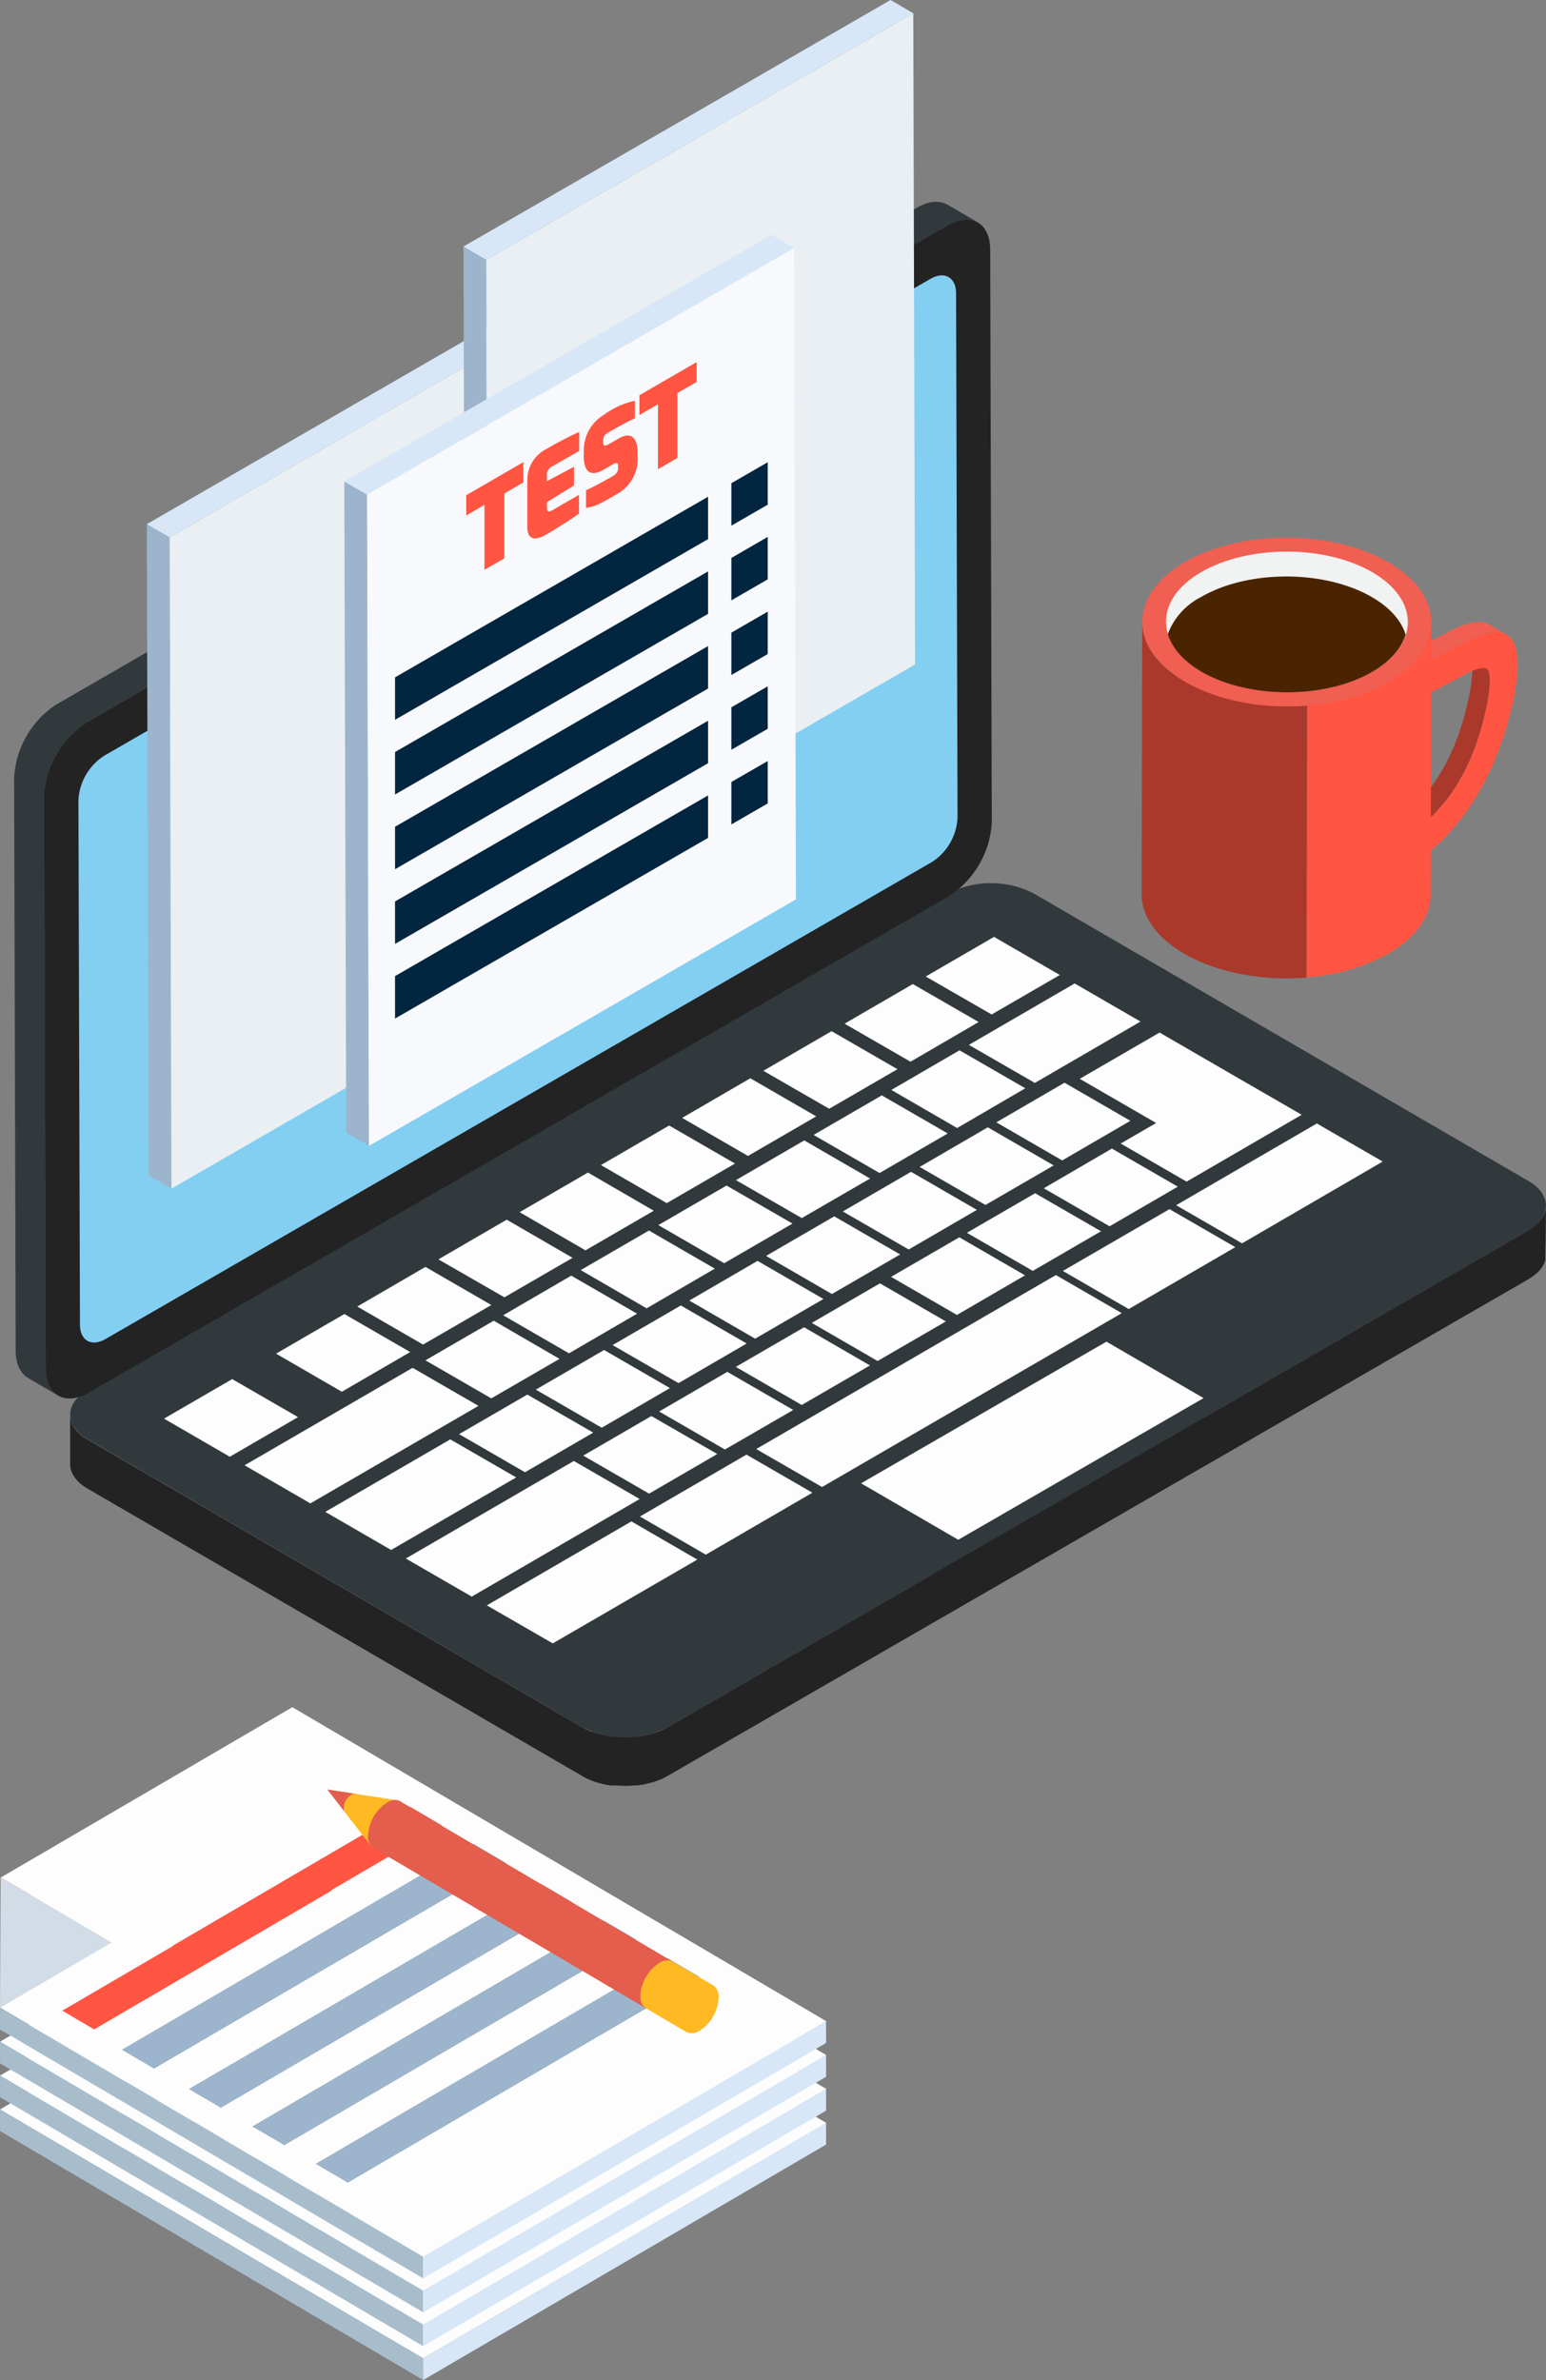 <svg xmlns="http://www.w3.org/2000/svg" viewBox="0 0 233.37 359.21"><rect x="0" y="0" width="233.37" height="359.21" fill="#808080" stroke="none"/><defs><style>.a{isolation:isolate;}.b{fill:#0c93bd;}.c{fill:#aa392c;}.d{fill:#f05f51;}.e{fill:#0fb4e7;}.f{fill:#ff5542;}.g{fill:#f1f2f2;}.h{fill:#4a2400;}.i{fill:#83cff2;}.j{fill:#232324;}.k{fill:#31393d;}.l{fill:#fdfdfd;}.m{fill:#9cb5cc;}.n{fill:#d7e7f7;}.o{fill:#e9eff2;}.p{fill:#f8f9fc;}.q{fill:#022540;}.r{fill:#919191;}.s{fill:#717173;}.t{fill:#727273;}.u{fill:#a8bdcc;}.v{fill:#d1dce6;}.w{fill:#e55d4c;}.x{fill:#ffb923;}</style></defs><title>computer</title><g class="a"><path class="b" d="M215.58,153.53,213,152c.48-.89,1-1.8,1.43-2.7.64-1.22,1.2-2.46,1.73-3.69l2.62,1.51c-.54,1.25-1.1,2.48-1.74,3.71C216.54,151.73,216.06,152.64,215.58,153.53Z" transform="translate(-7.87 -20)"/><path class="c" d="M229.68,119.41l2.61,1.53a.18.18,0,0,1,.09.06c.48.42.63,2.4-.27,6.37C230,136.73,225.7,143.11,219,147l-.3.14-2.62-1.51.3-.15c6.67-3.88,11-10.26,13.07-19.61.9-4,.76-5.95.28-6.38A.47.47,0,0,0,229.68,119.41Z" transform="translate(-7.87 -20)"/><path class="d" d="M232.65,114.25l2.61,1.52c-1.66-1-4.24,0-6.64,1.4L226,115.65C228.4,114.26,231,113.29,232.65,114.25Z" transform="translate(-7.87 -20)"/><path class="e" d="M222.11,125.56,219.49,124c.33-1.85.44-3.6.7-5.44l2.61,1.53C222.54,122,222.43,123.7,222.11,125.56Z" transform="translate(-7.87 -20)"/><path class="d" d="M222.8,120.13l-2.61-1.53c.68-.49,5-2.51,5.81-2.95l2.62,1.52C227.84,117.62,223.49,119.64,222.8,120.13Z" transform="translate(-7.87 -20)"/><path class="f" d="M228.62,117.17c4.85-2.81,10.51-3.9,7.51,9.29C233,140.12,226,147.8,219.05,151.83a27.64,27.64,0,0,1-3.47,1.7c.48-.89,1-1.8,1.42-2.7.64-1.23,1.2-2.46,1.74-3.71l.3-.14c6.66-3.87,11-10.25,13.07-19.61.9-4,.75-6,.27-6.37s-1.85-.1-3.75,1c-1.11.65-5.71,2.91-6.52,3.55.32-1.86.43-3.6.69-5.43C223.49,119.64,227.84,117.62,228.62,117.17Z" transform="translate(-7.87 -20)"/></g><g class="a"><g class="a"><g class="a"><path class="f" d="M223.92,113.92,223.83,155c0,3.22-2.12,6.45-6.34,8.91a29.53,29.53,0,0,1-12.4,3.6l.09-41.11a29.59,29.59,0,0,0,12.4-3.6c4.22-2.46,6.33-5.69,6.34-8.92Z" transform="translate(-7.87 -20)"/><path class="c" d="M205.18,126.44l-.09,41.11c-6.54.52-13.41-.68-18.45-3.6-4.31-2.49-6.46-5.77-6.44-9l.09-41.11c0,3.27,2.14,6.55,6.45,9,5,2.93,11.91,4.13,18.44,3.6Z" transform="translate(-7.87 -20)"/></g></g><path class="d" d="M217.49,104.88c8.54,5,8.59,13,.09,18s-22.3,5-30.84,0-8.6-13-.11-18S208.94,99.93,217.49,104.88Z" transform="translate(-7.87 -20)"/><path class="g" d="M215,106.35c7.15,4.15,7.19,10.87.08,15s-18.66,4.14-25.81,0-7.19-10.88-.08-15S207.82,102.2,215,106.35Z" transform="translate(-7.87 -20)"/><path class="h" d="M189.24,121.38c7.15,4.14,18.72,4.14,25.81,0,2.72-1.59,4.38-3.55,5-5.59-.63-2.08-2.32-4.07-5.09-5.67-7.15-4.15-18.71-4.15-25.81,0a10.36,10.36,0,0,0-5,5.58C184.79,117.78,186.48,119.77,189.24,121.38Z" transform="translate(-7.87 -20)"/></g><path class="i" d="M150,59.92c2.17-1.26,4-.23,4,2.26l.23,81.3a8.72,8.72,0,0,1-4,6.81l-128.13,74c-2.19,1.25-4,.24-4-2.24l-.24-81.32a8.76,8.76,0,0,1,3.95-6.83Z" transform="translate(-7.87 -20)"/><path class="j" d="M241.22,201.94c0,.08,0,.17,0,.28a2.11,2.11,0,0,0,0,.26c0,.07,0,.16-.06.25s-.05.18-.08.25-.06.16-.09.22a1.85,1.85,0,0,1-.13.29.82.82,0,0,1-.12.2,2.8,2.8,0,0,1-.2.32l-.15.18a3.06,3.06,0,0,1-.34.39c-.07,0-.12.11-.2.18l-.23.2-.28.23-.28.19-.45.3-49,28.28v-3l-10.83-6.3,15.64-9.07v-1.16l1,.58,21.25-12.33,0-7.41-9.94-5.76-2.28,1.33v-2.64L201,186.32l-6.61-3.81-11.51-6.67L180,177.51v-3.33l-9.94-5.75-2.23,1.3v-2.58l-9.94-5.75-10.3,6v2.29l-2-1.14-10.3,6v2.27l-2-1.14-10.31,6v2.28l-2-1.15-10.28,6V191l-2-1.13-10.3,6v2.27l-2-1.14-10.31,6v2.28l-2-1.15-10.31,6,0,2.27-2-1.13-10.3,6v2.27l-2-1.14-10.31,6,0,7.42L55.32,235l-2.45,1.41v-2.57l-9.94-5.74-10.28,6v7.43l9.93,5.73L44.81,246v2.58l9.94,5.74L57,253v2.58l9.95,5.75,2.2-1.29v2.57l9.95,5.74,2.27-1.32v2.65l10,5.74,21.82-12.66V261.3l1.28.74,16.09-9.34V251l1.46.84,5.89-3.41v2.84l10.8,6.28L108.62,280.7a11.44,11.44,0,0,1-1.27.6l-.38.13a9.07,9.07,0,0,1-.89.26,6,6,0,0,1-.81.21,11.24,11.24,0,0,1-1.16.2l-.24,0c-.5.05-1,.08-1.53.08l-.24,0c-.5,0-1-.05-1.48-.1l-.26,0a13.34,13.34,0,0,1-1.43-.25l-.27-.05c-.46-.13-.89-.25-1.31-.41l-.15,0a10.27,10.27,0,0,1-1.38-.65L21.08,237.26c-1.76-1-2.62-2.35-2.62-3.68,0,2.47,0,4.93,0,7.41,0,1.33.88,2.66,2.62,3.68L95.85,288.1a8,8,0,0,0,1.35.65h0a.38.38,0,0,0,.15.05q.44.17.9.3c.13,0,.26.05.4.1l.28.06.27.07q.43.09.9.15l.26,0,.23,0,.39,0,.89.05h.93l1-.07h.08l.23,0,.83-.11a3.37,3.37,0,0,1,.34-.09l.78-.19c.16-.05.33-.07.49-.12s.29-.12.43-.17l.37-.12a9.93,9.93,0,0,0,1.27-.61l130-75a3,3,0,0,1,.3-.18,1.43,1.43,0,0,1,.15-.11,2.16,2.16,0,0,0,.29-.21l.27-.21.24-.2.09-.08a.58.58,0,0,0,.1-.12c.12-.12.24-.25.35-.38l.09-.09a.1.1,0,0,1,.06-.08,3.62,3.62,0,0,0,.2-.33,1.1,1.1,0,0,0,.09-.14s0,0,0,0a2.63,2.63,0,0,0,.14-.3.87.87,0,0,0,.07-.17s0,0,0,0,.05-.19.07-.28a.81.81,0,0,0,0-.19.07.07,0,0,0,0-.05,1.24,1.24,0,0,0,0-.27,1.5,1.5,0,0,0,0-.2v-.06Q241.24,205.63,241.22,201.94Z" transform="translate(-7.87 -20)"/><path class="k" d="M238.62,198.26l-74.75-43.44a14.14,14.14,0,0,0-12.81,0l-129.94,75c-3.54,2-3.56,5.36,0,7.41L95.82,280.7a14.21,14.21,0,0,0,12.8,0l130-75C242.09,203.64,242.11,200.28,238.62,198.26Z" transform="translate(-7.87 -20)"/><polygon class="l" points="144.84 158.52 154.77 164.25 144.48 170.25 134.55 164.5 144.84 158.52"/><polygon class="l" points="160.69 163.41 170.63 169.16 160.34 175.14 150.4 169.39 160.69 163.41"/><polygon class="l" points="175.04 155.84 186.56 162.51 193.16 166.32 196.49 168.25 179.12 178.34 169.17 172.59 174.52 169.49 162.99 162.82 175.04 155.84"/><polygon class="l" points="149.11 170.14 159.05 175.89 148.76 181.86 138.82 176.12 149.11 170.14"/><polygon class="l" points="198.78 169.56 208.72 175.31 187.49 187.65 177.54 181.9 198.78 169.56"/><polygon class="l" points="176.54 182.49 186.47 188.23 170.38 197.57 160.44 191.82 176.54 182.49"/><polygon class="l" points="144.81 186.74 154.73 192.48 144.45 198.46 134.51 192.71 144.81 186.74"/><polygon class="l" points="150.05 141.4 159.98 147.15 149.69 153.11 139.74 147.38 150.05 141.4"/><polygon class="l" points="137.79 148.52 147.73 154.25 137.44 160.24 127.49 154.5 137.79 148.52"/><polygon class="l" points="162.22 148.43 172.16 154.18 156.21 163.44 146.25 157.7 162.22 148.43"/><polygon class="l" points="125.53 155.63 135.47 161.37 125.17 167.34 115.23 161.61 125.53 155.63"/><polygon class="l" points="113.26 162.74 123.21 168.49 112.91 174.46 102.97 168.72 113.26 162.74"/><polygon class="l" points="133.11 165.32 143.06 171.07 132.77 177.04 122.81 171.29 133.11 165.32"/><polygon class="l" points="101.01 169.87 110.95 175.61 100.65 181.58 90.71 175.84 101.01 169.87"/><polygon class="l" points="121.4 172.12 131.34 177.87 121.03 183.84 111.09 178.11 121.4 172.12"/><polygon class="l" points="167.84 173.35 177.79 179.1 167.49 185.08 157.56 179.34 167.84 173.35"/><polygon class="l" points="88.75 176.97 98.69 182.73 88.38 188.71 78.44 182.95 88.75 176.97"/><polygon class="l" points="137.52 176.86 147.46 182.6 137.17 188.58 127.22 182.84 137.52 176.86"/><polygon class="l" points="109.67 178.93 119.63 184.67 109.32 190.65 99.38 184.9 109.67 178.93"/><polygon class="l" points="156.25 180.09 166.2 185.83 155.9 191.81 145.95 186.06 156.25 180.09"/><polygon class="l" points="125.93 183.58 135.88 189.33 125.58 195.3 115.64 189.55 125.93 183.58"/><polygon class="l" points="76.49 184.08 86.43 189.84 76.14 195.8 66.18 190.07 76.49 184.08"/><polygon class="l" points="97.96 185.72 107.9 191.47 97.61 197.46 87.66 191.69 97.96 185.72"/><polygon class="l" points="114.35 190.3 124.3 196.05 113.99 202.04 104.05 196.29 114.35 190.3"/><polygon class="l" points="64.22 191.21 74.17 196.96 63.86 202.93 53.93 197.19 64.22 191.21"/><polygon class="l" points="86.23 192.53 96.17 198.27 85.89 204.25 75.95 198.51 86.23 192.53"/><polygon class="l" points="132.83 193.69 142.78 199.44 132.47 205.41 122.54 199.66 132.83 193.69"/><polygon class="l" points="102.77 197.03 112.71 202.77 102.42 208.75 92.47 203.01 102.77 197.03"/><polygon class="l" points="51.98 198.32 61.92 204.06 51.6 210.05 41.67 204.3 51.98 198.32"/><polygon class="l" points="74.53 199.33 84.46 205.09 74.16 211.05 64.22 205.31 74.53 199.33"/><polygon class="l" points="121.38 200.32 131.32 206.08 121.02 212.05 111.07 206.3 121.38 200.32"/><polygon class="l" points="91.19 203.75 101.13 209.5 90.83 215.48 80.88 209.73 91.19 203.75"/><polygon class="l" points="109.79 207.05 119.74 212.8 109.43 218.77 99.5 213.03 109.79 207.05"/><polygon class="l" points="35.05 208.14 44.99 213.88 34.69 219.86 24.76 214.11 35.05 208.14"/><polygon class="l" points="79.6 210.48 89.55 216.22 79.25 222.2 69.3 216.45 79.6 210.48"/><polygon class="l" points="159.39 192.44 169.33 198.19 124.09 224.43 114.15 218.7 159.39 192.44"/><polygon class="l" points="98.33 213.72 108.27 219.45 97.98 225.43 88.04 219.69 98.33 213.72"/><polygon class="l" points="62.28 206.44 72.23 212.18 46.85 226.9 36.92 221.15 62.28 206.44"/><polygon class="l" points="167.02 202.49 181.68 211.01 144.65 232.39 129.98 223.87 167.02 202.49"/><polygon class="l" points="67.97 217.24 77.92 222.98 59.04 233.93 49.1 228.18 67.97 217.24"/><polygon class="l" points="112.68 219.54 122.63 225.29 106.54 234.64 96.6 228.88 112.68 219.54"/><polygon class="l" points="86.62 220.5 96.56 226.24 71.21 240.97 61.26 235.22 86.62 220.5"/><polygon class="l" points="95.31 229.62 105.26 235.38 83.44 248.03 73.49 242.29 95.31 229.62"/><path class="k" d="M154.78,53.13a1.75,1.75,0,0,1-.24-.11c-.61-.37-1.21-.71-1.83-1.07s-1.21-.72-1.82-1.06c-1.18-.68-2.8-.59-4.57.44l-129.95,75A14.15,14.15,0,0,0,10,137.43l.24,86.45c0,2,.73,3.44,1.89,4.11l4.57,2.66c-1.16-.67-1.87-2.09-1.88-4.11l-.24-86.44A14.18,14.18,0,0,1,21,129L150.89,54c1.78-1,3.4-1.12,4.58-.43C155.23,53.41,155,53.28,154.78,53.13Z" transform="translate(-7.87 -20)"/><path class="j" d="M150.89,54c3.53-2,6.44-.39,6.45,3.67l.24,86.44a14.15,14.15,0,0,1-6.41,11.1l-129.94,75c-3.53,2-6.43.39-6.44-3.67l-.24-86.44A14.18,14.18,0,0,1,21,129Zm1.52,89.46-.22-79.17c0-2.43-1.75-3.42-3.87-2.2l-124.77,72a8.5,8.5,0,0,0-3.84,6.66l.23,79.15c0,2.44,1.74,3.41,3.87,2.19l124.76-72a8.48,8.48,0,0,0,3.84-6.64Z" transform="translate(-7.87 -20)"/><g class="a"><polygon class="m" points="25.88 179.4 22.44 177.41 22.16 79.11 25.6 81.11 25.88 179.4"/><polygon class="n" points="25.6 81.11 22.16 79.11 86.63 41.89 90.06 43.9 25.6 81.11"/><polygon class="o" points="90.06 43.9 90.34 142.19 25.88 179.4 25.6 81.11 90.06 43.9"/></g><g class="a"><polygon class="m" points="73.68 137.51 70.24 135.51 69.96 37.21 73.39 39.22 73.68 137.51"/><polygon class="n" points="73.39 39.22 69.96 37.21 134.43 0 137.86 2 73.39 39.22"/><polygon class="o" points="137.86 2 138.13 100.29 73.68 137.51 73.39 39.22 137.86 2"/></g><g class="a"><polygon class="m" points="55.69 172.95 52.26 170.96 51.97 72.66 55.42 74.65 55.69 172.95"/><polygon class="n" points="55.42 74.65 51.97 72.66 116.44 35.44 119.87 37.44 55.42 74.65"/><polygon class="p" points="119.87 37.44 120.15 135.74 55.69 172.95 55.42 74.65 119.87 37.44"/></g><polygon class="q" points="59.63 124.78 59.63 131.19 106.88 103.92 106.88 97.51 59.63 124.78"/><polygon class="q" points="59.63 142.46 106.88 115.19 106.88 108.78 59.63 136.05 59.63 142.46"/><polygon class="q" points="59.63 153.73 106.88 126.46 106.88 120.05 59.63 147.32 59.63 153.73"/><polygon class="q" points="110.4 95.48 110.4 101.88 115.89 98.71 115.89 92.31 110.4 95.48"/><polygon class="q" points="110.4 106.75 110.4 113.16 115.89 109.99 115.89 103.58 110.4 106.75"/><polygon class="q" points="110.4 118.02 110.4 124.43 115.89 121.26 115.89 114.86 110.4 118.02"/><polygon class="q" points="59.63 102.23 59.63 108.64 106.88 81.37 106.88 74.97 59.63 102.23"/><polygon class="q" points="59.63 119.91 106.88 92.65 106.88 86.24 59.63 113.5 59.63 119.91"/><polygon class="q" points="110.4 72.93 110.4 79.34 115.89 76.17 115.89 69.76 110.4 72.93"/><polygon class="q" points="110.4 84.21 110.4 90.61 115.89 87.44 115.89 81.03 110.4 84.21"/><path class="f" d="M78.25,94.74l8.63-5v3.06L84,94.49v9.79L81,106V96.19L78.25,97.8Z" transform="translate(-7.87 -20)"/><path class="f" d="M87.47,92.41a5.22,5.22,0,0,1,2.83-4.62s3.19-1.85,5-2.59v2.86L91.21,90.4a1.39,1.39,0,0,0-.78,1.44v.78l4.09-2.17v2.82l-4.09,2.52v.78c0,.92.49.62.93.37l3.91-2.26v2.83c-1.56,1.16-4.81,3.09-4.81,3.09-1,.6-3,1.53-3-1.15Z" transform="translate(-7.87 -20)"/><path class="f" d="M96,87.84a6.21,6.21,0,0,1,3-5.21,12.34,12.34,0,0,1,4.71-2.15v2.65c-1,.44-2.64,1.36-3.65,1.93-.82.48-1.13.69-1.13,1.43v.19c0,.54.09.79.92.31l1.43-.82c2.31-1.33,2.84.67,2.84,2.08v.58a6.07,6.07,0,0,1-3.08,5.72c-2.85,1.64-3.18,1.84-4.71,2.11V94c.62-.28,2.54-1.26,3.94-2.08.65-.38.9-.71.9-1.24v-.27c0-.52-.13-.7-.81-.32l-1.36.79c-2.9,1.67-3-1.16-3-2Z" transform="translate(-7.87 -20)"/><path class="f" d="M104.39,79.65l8.64-5v3l-2.9,1.67v9.79l-2.94,1.71v-9.8l-2.8,1.62Z" transform="translate(-7.87 -20)"/><g class="a"><polygon class="r" points="61.95 288.02 61.96 291.3 66.77 294.13 66.76 290.85 61.95 288.02"/><polygon class="r" points="71.53 293.65 71.54 296.93 76.36 299.77 76.35 296.49 71.53 293.65"/><polygon class="r" points="81.61 299.59 81.62 302.87 86.44 305.7 86.44 302.43 81.61 299.59"/><polygon class="r" points="91.2 305.23 91.22 308.51 96.03 311.33 96.01 308.06 91.2 305.23"/><polygon class="r" points="0.1 298.69 0.1 301.97 16.83 311.81 16.82 308.53 0.1 298.69"/><polygon class="r" points="26.05 309 26.06 312.28 61.96 291.3 61.95 288.02 26.05 309"/><polygon class="s" points="26.05 309 26.06 312.28 30.87 315.1 30.86 311.83 26.05 309"/><polygon class="t" points="30.86 311.83 30.87 315.1 66.77 294.13 66.76 290.85 30.86 311.83"/><polygon class="f" points="26.05 309 30.86 311.83 66.76 290.85 61.95 288.02 26.05 309"/><polygon class="r" points="100.78 310.86 100.8 314.14 105.62 316.97 105.61 313.7 100.78 310.86"/><polygon class="t" points="0 318.37 0.01 321.63 16.83 311.81 16.82 308.53 0 318.37"/><polygon class="r" points="18.42 324.69 18.43 327.96 71.54 296.93 71.53 293.65 18.42 324.69"/><polygon class="t" points="23.25 327.52 23.25 330.8 76.36 299.77 76.35 296.49 23.25 327.52"/><polygon class="s" points="18.42 324.69 18.43 327.96 23.25 330.8 23.25 327.52 18.42 324.69"/><polygon class="r" points="28.51 330.62 28.52 333.89 81.62 302.87 81.61 299.59 28.51 330.62"/><polygon class="t" points="33.33 333.45 33.34 336.73 86.44 305.7 86.44 302.43 33.33 333.45"/><polygon class="s" points="28.51 330.62 28.52 333.89 33.34 336.73 33.33 333.45 28.51 330.62"/><polygon class="m" points="28.51 330.62 33.33 333.45 86.44 302.43 81.61 299.59 28.51 330.62"/><polygon class="r" points="38.1 336.26 38.11 339.54 91.22 308.51 91.2 305.23 38.1 336.26"/><polygon class="t" points="42.91 339.09 42.92 342.37 96.03 311.33 96.01 308.06 42.91 339.09"/><polygon class="s" points="38.1 336.26 38.11 339.54 42.92 342.37 42.91 339.09 38.1 336.26"/><polygon class="r" points="47.69 341.9 47.69 345.17 100.8 314.14 100.78 310.86 47.69 341.9"/><polygon class="s" points="47.69 341.9 47.69 345.17 52.51 348.01 52.5 344.74 47.69 341.9"/><polygon class="t" points="52.5 344.74 52.51 348.01 105.62 316.97 105.61 313.7 52.5 344.74"/><path class="l" d="M8,318.69,52,293l80.61,47.41L71.74,375.93,7.87,338.37l16.82-9.84ZM41.2,353.45l53.11-31-4.82-2.84-53.11,31,4.82,2.83Zm19.17,11.28,53.11-31-4.82-2.84-53.1,31,4.81,2.83Zm-29.25-17.2,53.11-31-4.82-2.84-53.12,31,4.83,2.84Zm19.66,11.56,53.11-31-4.81-2.83L46,356.26l4.81,2.83Zm19-51.07L33.92,329l4.81,2.83,35.9-21L69.83,308Z" transform="translate(-7.87 -20)"/><polygon class="m" points="18.42 324.69 23.25 327.52 76.35 296.49 71.53 293.65 18.42 324.69"/><polygon class="m" points="38.1 336.26 42.91 339.09 96.01 308.06 91.2 305.23 38.1 336.26"/><polygon class="m" points="47.69 341.9 52.5 344.74 105.61 313.7 100.78 310.86 47.69 341.9"/><polygon class="u" points="0 318.37 0.01 321.63 63.88 359.21 63.87 355.93 0 318.37"/><polygon class="n" points="63.87 355.93 63.88 359.21 124.7 323.67 124.69 320.39 63.87 355.93"/></g><g class="a"><polygon class="r" points="61.95 282.91 61.96 286.19 66.77 289.02 66.76 285.74 61.95 282.91"/><polygon class="r" points="71.53 288.54 71.54 291.82 76.36 294.66 76.35 291.38 71.53 288.54"/><polygon class="r" points="81.61 294.48 81.62 297.75 86.44 300.58 86.44 297.31 81.61 294.48"/><polygon class="r" points="91.2 300.12 91.22 303.39 96.03 306.23 96.01 302.94 91.2 300.12"/><polygon class="r" points="0.1 293.58 0.1 296.86 16.83 306.7 16.82 303.42 0.1 293.58"/><polygon class="r" points="26.05 303.89 26.06 307.16 61.96 286.19 61.95 282.91 26.05 303.89"/><polygon class="s" points="26.05 303.89 26.06 307.16 30.87 309.99 30.86 306.71 26.05 303.89"/><polygon class="t" points="30.86 306.71 30.87 309.99 66.77 289.02 66.76 285.74 30.86 306.71"/><polygon class="f" points="26.05 303.89 30.86 306.71 66.76 285.74 61.95 282.91 26.05 303.89"/><polygon class="r" points="100.78 305.76 100.8 309.03 105.62 311.87 105.61 308.59 100.78 305.76"/><polygon class="t" points="0 313.26 0.01 316.53 16.83 306.7 16.82 303.42 0 313.26"/><polygon class="r" points="18.42 319.58 18.43 322.85 71.54 291.82 71.53 288.54 18.42 319.58"/><polygon class="t" points="23.25 322.41 23.25 325.69 76.36 294.66 76.35 291.38 23.25 322.41"/><polygon class="s" points="18.42 319.58 18.43 322.85 23.25 325.69 23.25 322.41 18.42 319.58"/><polygon class="r" points="28.51 325.51 28.52 328.79 81.62 297.75 81.61 294.48 28.51 325.51"/><polygon class="t" points="33.33 328.34 33.34 331.62 86.44 300.58 86.44 297.31 33.33 328.34"/><polygon class="s" points="28.51 325.51 28.52 328.79 33.34 331.62 33.33 328.34 28.51 325.51"/><polygon class="m" points="28.51 325.51 33.33 328.34 86.44 297.31 81.61 294.48 28.51 325.51"/><polygon class="r" points="38.1 331.16 38.11 334.42 91.22 303.39 91.2 300.12 38.1 331.16"/><polygon class="t" points="42.91 333.98 42.92 337.25 96.03 306.23 96.01 302.94 42.91 333.98"/><polygon class="s" points="38.1 331.16 38.11 334.42 42.92 337.25 42.91 333.98 38.1 331.16"/><polygon class="r" points="47.69 336.79 47.69 340.06 100.8 309.03 100.78 305.76 47.69 336.79"/><polygon class="s" points="47.69 336.79 47.69 340.06 52.51 342.89 52.5 339.62 47.69 336.79"/><polygon class="t" points="52.5 339.62 52.51 342.89 105.62 311.87 105.61 308.59 52.5 339.62"/><path class="l" d="M8,313.58l44-25.71,80.61,47.41L71.74,370.83,7.87,333.26l16.82-9.84ZM41.2,348.34l53.11-31-4.82-2.83-53.11,31,4.82,2.83Zm19.17,11.28,53.11-31-4.82-2.83-53.1,31,4.81,2.83ZM31.12,342.41l53.11-31-4.82-2.84-53.12,31,4.83,2.83ZM50.78,354l53.11-31-4.81-2.82L46,351.16,50.78,354Zm19-51.07-35.91,21,4.81,2.82,35.9-21-4.8-2.83Z" transform="translate(-7.87 -20)"/><polygon class="m" points="18.42 319.58 23.25 322.41 76.35 291.38 71.53 288.54 18.42 319.58"/><polygon class="m" points="38.1 331.16 42.91 333.98 96.01 302.94 91.2 300.12 38.1 331.16"/><polygon class="m" points="47.69 336.79 52.5 339.62 105.61 308.59 100.78 305.76 47.69 336.79"/><polygon class="u" points="0 313.26 0.01 316.53 63.88 354.1 63.87 350.83 0 313.26"/><polygon class="n" points="63.87 350.83 63.88 354.1 124.7 318.55 124.69 315.28 63.87 350.83"/></g><g class="a"><polygon class="r" points="61.95 277.8 61.96 281.08 66.77 283.9 66.76 280.62 61.95 277.8"/><polygon class="r" points="71.53 283.43 71.54 286.71 76.36 289.54 76.35 286.27 71.53 283.43"/><polygon class="r" points="81.61 289.37 81.62 292.64 86.44 295.48 86.44 292.2 81.61 289.37"/><polygon class="r" points="91.2 295.01 91.22 298.28 96.03 301.11 96.01 297.83 91.2 295.01"/><polygon class="r" points="0.1 288.46 0.1 291.75 16.83 301.59 16.82 298.31 0.1 288.46"/><polygon class="r" points="26.05 298.77 26.06 302.05 61.96 281.08 61.95 277.8 26.05 298.77"/><polygon class="s" points="26.05 298.77 26.06 302.05 30.87 304.88 30.86 301.6 26.05 298.77"/><polygon class="t" points="30.86 301.6 30.87 304.88 66.77 283.9 66.76 280.62 30.86 301.6"/><polygon class="f" points="26.05 298.77 30.86 301.6 66.76 280.62 61.95 277.8 26.05 298.77"/><polygon class="r" points="100.78 300.64 100.8 303.92 105.62 306.75 105.61 303.48 100.78 300.64"/><polygon class="t" points="0 308.14 0.01 311.42 16.83 301.59 16.82 298.31 0 308.14"/><polygon class="r" points="18.42 314.46 18.43 317.74 71.54 286.71 71.53 283.43 18.42 314.46"/><polygon class="t" points="23.25 317.3 23.25 320.57 76.36 289.54 76.35 286.27 23.25 317.3"/><polygon class="s" points="18.42 314.46 18.43 317.74 23.25 320.57 23.25 317.3 18.42 314.46"/><polygon class="r" points="28.51 320.4 28.52 323.67 81.62 292.64 81.61 289.37 28.51 320.4"/><polygon class="t" points="33.33 323.23 33.34 326.5 86.44 295.48 86.44 292.2 33.33 323.23"/><polygon class="s" points="28.51 320.4 28.52 323.67 33.34 326.5 33.33 323.23 28.51 320.4"/><polygon class="m" points="28.51 320.4 33.33 323.23 86.44 292.2 81.61 289.37 28.51 320.4"/><polygon class="r" points="38.1 326.04 38.11 329.31 91.22 298.28 91.2 295.01 38.1 326.04"/><polygon class="t" points="42.91 328.87 42.92 332.14 96.03 301.11 96.01 297.83 42.91 328.87"/><polygon class="s" points="38.1 326.04 38.11 329.31 42.92 332.14 42.91 328.87 38.1 326.04"/><polygon class="r" points="47.69 331.68 47.69 334.95 100.8 303.92 100.78 300.64 47.69 331.68"/><polygon class="s" points="47.69 331.68 47.69 334.95 52.51 337.79 52.5 334.51 47.69 331.68"/><polygon class="t" points="52.5 334.51 52.51 337.79 105.62 306.75 105.61 303.48 52.5 334.51"/><path class="l" d="M8,308.46l44-25.7,80.61,47.41L71.74,365.72,7.87,328.14l16.82-9.83ZM41.2,343.23l53.11-31-4.82-2.83-53.11,31,4.82,2.83Zm19.17,11.28,53.11-31-4.82-2.84-53.1,31,4.81,2.83ZM31.12,337.3l53.11-31-4.82-2.84-53.12,31,4.83,2.84Zm19.66,11.57,53.11-31L99.08,315,46,346l4.81,2.83Zm19-51.07-35.91,21,4.81,2.83,35.9-21-4.8-2.82Z" transform="translate(-7.87 -20)"/><polygon class="m" points="18.42 314.46 23.25 317.3 76.35 286.27 71.53 283.43 18.42 314.46"/><polygon class="m" points="38.1 326.04 42.91 328.87 96.01 297.83 91.2 295.01 38.1 326.04"/><polygon class="m" points="47.69 331.68 52.5 334.51 105.61 303.48 100.78 300.64 47.69 331.68"/><polygon class="u" points="0 308.14 0.01 311.42 63.88 348.99 63.87 345.71 0 308.14"/><polygon class="n" points="63.87 345.71 63.88 348.99 124.7 313.44 124.69 310.17 63.87 345.71"/></g><g class="a"><polygon class="r" points="61.95 272.69 61.96 275.96 66.77 278.79 66.76 275.52 61.95 272.69"/><polygon class="r" points="71.53 278.32 71.54 281.6 76.36 284.43 76.35 281.16 71.53 278.32"/><polygon class="r" points="81.61 284.25 81.62 287.53 86.44 290.36 86.44 287.09 81.61 284.25"/><polygon class="r" points="91.2 289.89 91.22 293.17 96.03 296 96.01 292.72 91.2 289.89"/><polygon class="r" points="0.1 283.36 0.1 286.63 16.83 296.47 16.82 293.2 0.1 283.36"/><polygon class="r" points="26.05 293.67 26.06 296.94 61.96 275.96 61.95 272.69 26.05 293.67"/><polygon class="s" points="26.05 293.67 26.06 296.94 30.87 299.77 30.86 296.49 26.05 293.67"/><polygon class="t" points="30.86 296.49 30.87 299.77 66.77 278.79 66.76 275.52 30.86 296.49"/><polygon class="f" points="26.05 293.67 30.86 296.49 66.76 275.52 61.95 272.69 26.05 293.67"/><polygon class="r" points="100.78 295.53 100.8 298.8 105.62 301.64 105.61 298.36 100.78 295.53"/><polygon class="v" points="0.1 283.36 0 303.03 16.82 293.2 0.1 283.36"/><polygon class="t" points="0 303.03 0.01 306.31 16.83 296.47 16.82 293.2 0 303.03"/><polygon class="r" points="18.42 309.35 18.43 312.63 71.54 281.6 71.53 278.32 18.42 309.35"/><polygon class="t" points="23.25 312.19 23.25 315.47 76.36 284.43 76.35 281.16 23.25 312.19"/><polygon class="s" points="18.42 309.35 18.43 312.63 23.25 315.47 23.25 312.19 18.42 309.35"/><polygon class="r" points="28.51 315.28 28.52 318.56 81.62 287.53 81.61 284.25 28.51 315.28"/><polygon class="t" points="33.33 318.12 33.34 321.39 86.44 290.36 86.44 287.09 33.33 318.12"/><polygon class="s" points="28.51 315.28 28.52 318.56 33.34 321.39 33.33 318.12 28.51 315.28"/><polygon class="m" points="28.51 315.28 33.33 318.12 86.44 287.09 81.61 284.25 28.51 315.28"/><polygon class="r" points="38.1 320.93 38.11 324.2 91.22 293.17 91.2 289.89 38.1 320.93"/><polygon class="t" points="42.91 323.75 42.92 327.03 96.03 296 96.01 292.72 42.91 323.75"/><polygon class="s" points="38.1 320.93 38.11 324.2 42.92 327.03 42.91 323.75 38.1 320.93"/><polygon class="r" points="47.69 326.56 47.69 329.84 100.8 298.8 100.78 295.53 47.69 326.56"/><polygon class="s" points="47.69 326.56 47.69 329.84 52.51 332.67 52.5 329.4 47.69 326.56"/><polygon class="t" points="52.5 329.4 52.51 332.67 105.62 301.64 105.61 298.36 52.5 329.4"/><path class="l" d="M8,303.36l44-25.7,80.61,47.4L71.74,360.6,7.87,323l16.82-9.83ZM41.2,338.12l53.11-31-4.82-2.84-53.11,31,4.82,2.84ZM60.37,349.4l53.11-31-4.82-2.83-53.1,31,4.81,2.84ZM31.12,332.19l53.11-31-4.82-2.84-53.12,31,4.83,2.84Zm19.66,11.56,53.11-31-4.81-2.83L46,340.93l4.81,2.82Zm19-51.06-35.91,21,4.81,2.82,35.9-21-4.8-2.83Z" transform="translate(-7.87 -20)"/><polygon class="m" points="18.42 309.35 23.25 312.19 76.35 281.16 71.53 278.32 18.42 309.35"/><polygon class="m" points="38.1 320.93 42.91 323.75 96.01 292.72 91.2 289.89 38.1 320.93"/><polygon class="m" points="47.69 326.56 52.5 329.4 105.61 298.36 100.78 295.53 47.69 326.56"/><polygon class="u" points="0 303.03 0.01 306.31 63.88 343.87 63.87 340.6 0 303.03"/><polygon class="n" points="63.87 340.6 63.88 343.87 124.7 308.33 124.69 305.06 63.87 340.6"/><polygon class="f" points="9.4 303.46 14.21 306.29 50.11 285.31 45.3 282.49 9.4 303.46"/></g><g class="a"><path class="w" d="M59.94,293.49c.19.25.54.3.94.07a2.53,2.53,0,0,0,1.16-2c0-.48-.21-.78-.53-.83-1.4-.22-2.8-.44-4.2-.64Z" transform="translate(-7.87 -20)"/><path class="w" d="M57.31,290.12l2.63,3.37a1,1,0,0,1-.17-.62Z" transform="translate(-7.87 -20)"/><path class="w" d="M61.51,290.76c-1.4-.22-2.8-.44-4.2-.64l2.46,2.75a2.54,2.54,0,0,1,1.15-2A1,1,0,0,1,61.51,290.76Z" transform="translate(-7.87 -20)"/><path class="w" d="M59.77,292.87c0,.73.49,1,1.11.69a2.53,2.53,0,0,0,1.16-2c0-.74-.49-1-1.12-.7A2.54,2.54,0,0,0,59.77,292.87Z" transform="translate(-7.87 -20)"/></g><path class="x" d="M59.77,292.87c0,.73.49,1,1.11.69a2.53,2.53,0,0,0,1.16-2c0-.74-.49-1-1.12-.7A2.54,2.54,0,0,0,59.77,292.87Z" transform="translate(-7.87 -20)"/><path class="x" d="M63.87,298.55c.5.64,1.37.74,2.38.18a6.36,6.36,0,0,0,2.88-4.94c0-1.21-.52-2-1.34-2.08l-6.28-.95c.32.05.53.35.53.83a2.53,2.53,0,0,1-1.16,2c-.4.23-.75.18-.94-.07Z" transform="translate(-7.87 -20)"/><path class="x" d="M59.94,293.49l3.93,5.06a2.49,2.49,0,0,1-.43-1.55l-3.67-4.13A1,1,0,0,0,59.94,293.49Z" transform="translate(-7.87 -20)"/><path class="x" d="M67.79,291.71l-6.28-.95a1,1,0,0,0-.59.13,2.54,2.54,0,0,0-1.15,2L63.44,297a6.32,6.32,0,0,1,2.89-4.94A2.36,2.36,0,0,1,67.79,291.71Z" transform="translate(-7.87 -20)"/><path class="x" d="M63.44,297c0,1.84,1.23,2.61,2.81,1.73a6.36,6.36,0,0,0,2.88-4.94c0-1.84-1.23-2.62-2.8-1.73A6.32,6.32,0,0,0,63.44,297Z" transform="translate(-7.87 -20)"/><g class="a"><path class="w" d="M63.44,297c0,1.84,1.23,2.61,2.81,1.73a6.36,6.36,0,0,0,2.88-4.94c0-1.84-1.23-2.62-2.8-1.73A6.32,6.32,0,0,0,63.44,297Z" transform="translate(-7.87 -20)"/><path class="w" d="M105.39,323.09a2,2,0,0,0,2-.17,6.33,6.33,0,0,0,2.87-4.94,2,2,0,0,0-.82-1.9L68.3,291.89a2.05,2.05,0,0,1,.83,1.9,6.36,6.36,0,0,1-2.88,4.94,2,2,0,0,1-2,.17Z" transform="translate(-7.87 -20)"/><path class="w" d="M64.27,298.9l41.12,24.19a2.06,2.06,0,0,1-.83-1.91L63.44,297A2.06,2.06,0,0,0,64.27,298.9Z" transform="translate(-7.87 -20)"/><path class="w" d="M109.42,316.08,68.3,291.89a1.93,1.93,0,0,0-2,.17A6.32,6.32,0,0,0,63.44,297l41.12,24.18a6.36,6.36,0,0,1,2.89-4.93A1.93,1.93,0,0,1,109.42,316.08Z" transform="translate(-7.87 -20)"/><path class="w" d="M104.56,321.18c0,1.85,1.23,2.63,2.81,1.74a6.33,6.33,0,0,0,2.87-4.94c0-1.84-1.22-2.62-2.79-1.73A6.36,6.36,0,0,0,104.56,321.18Z" transform="translate(-7.87 -20)"/></g><path class="x" d="M104.56,321.18c0,1.85,1.23,2.63,2.81,1.74a6.33,6.33,0,0,0,2.87-4.94c0-1.84-1.22-2.62-2.79-1.73A6.36,6.36,0,0,0,104.56,321.18Z" transform="translate(-7.87 -20)"/><path class="x" d="M111.46,326.66a2,2,0,0,0,2-.17,6.34,6.34,0,0,0,2.88-4.94,2.07,2.07,0,0,0-.83-1.91l-6.07-3.56a2,2,0,0,1,.82,1.9,6.33,6.33,0,0,1-2.87,4.94,2,2,0,0,1-2,.17Z" transform="translate(-7.87 -20)"/><path class="x" d="M105.39,323.09l6.07,3.57a2.07,2.07,0,0,1-.83-1.91l-6.07-3.57A2.06,2.06,0,0,0,105.39,323.09Z" transform="translate(-7.87 -20)"/><path class="x" d="M115.49,319.64l-6.07-3.56a1.93,1.93,0,0,0-2,.17,6.36,6.36,0,0,0-2.89,4.93l6.07,3.57a6.35,6.35,0,0,1,2.89-4.93A2,2,0,0,1,115.49,319.64Z" transform="translate(-7.87 -20)"/><path class="x" d="M110.63,324.75c0,1.85,1.24,2.62,2.81,1.74a6.34,6.34,0,0,0,2.88-4.94c0-1.84-1.23-2.62-2.8-1.73A6.35,6.35,0,0,0,110.63,324.75Z" transform="translate(-7.87 -20)"/></svg>